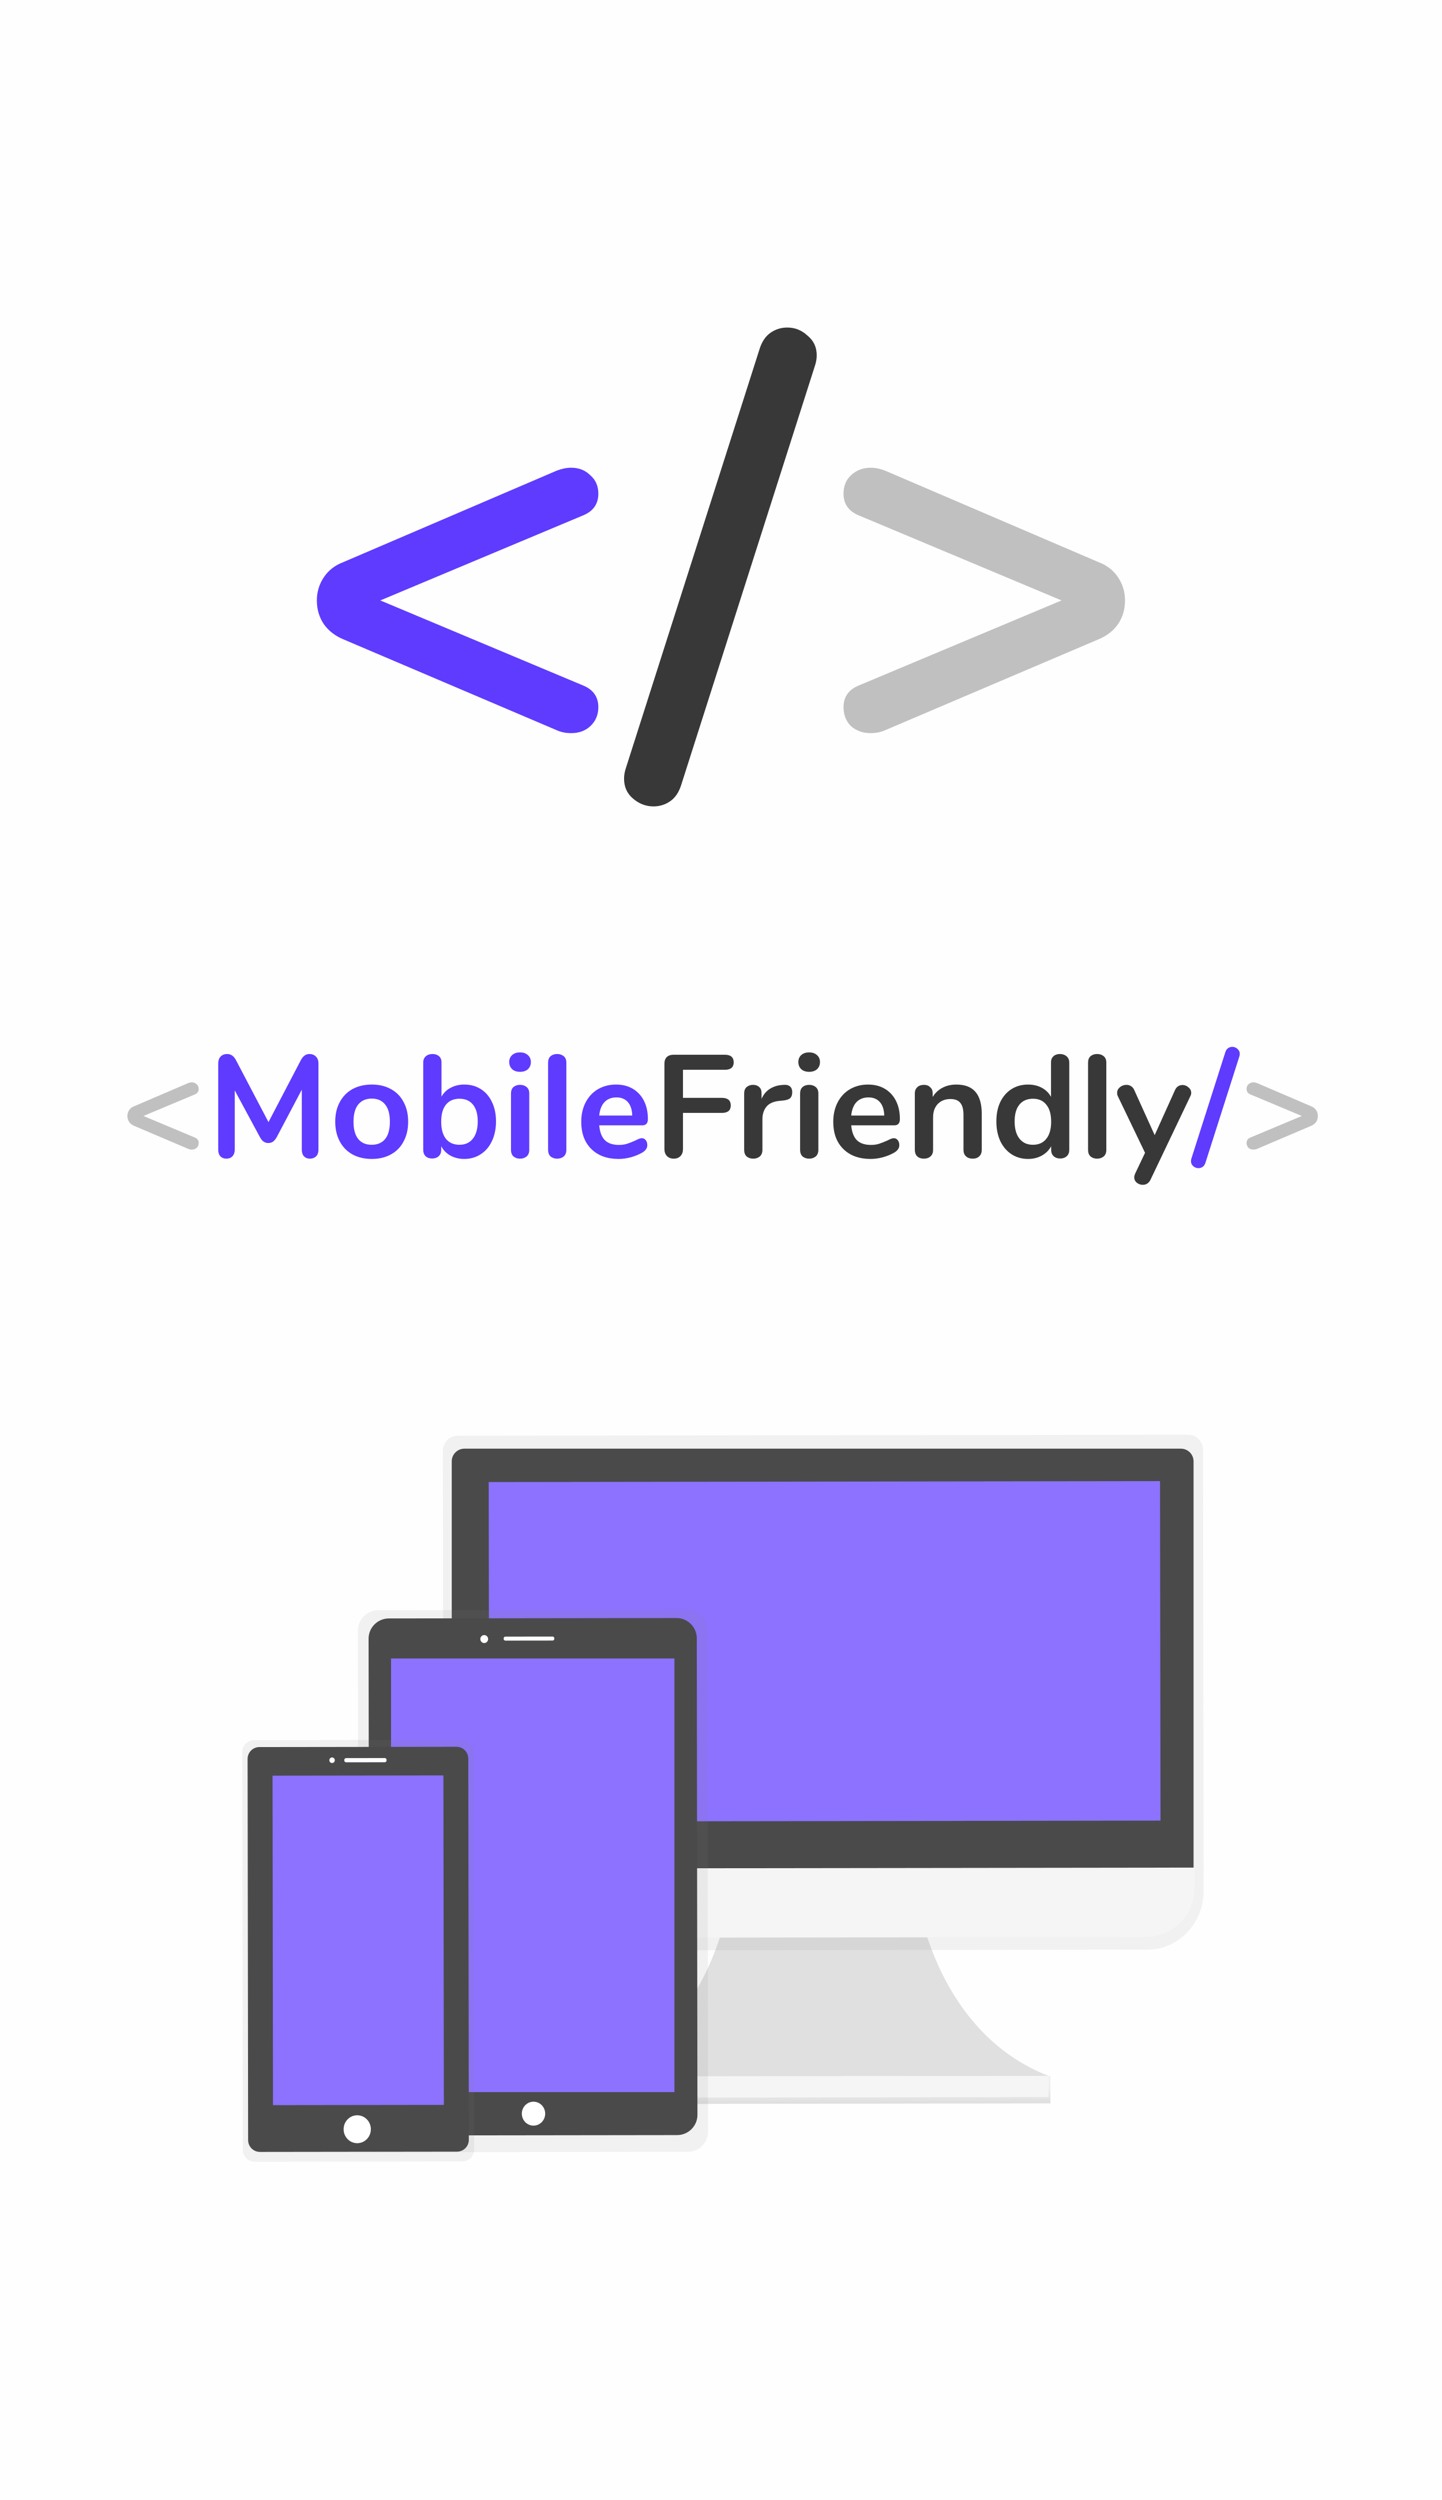 <svg width="375" height="650" viewBox="0 0 375 650" fill="none" xmlns="http://www.w3.org/2000/svg">
<rect width="375" height="650" fill="#FEFEFE"/>
<path d="M50.722 295.756C51.355 296.035 51.672 296.503 51.672 297.162C51.672 297.669 51.495 298.087 51.14 298.416C50.811 298.72 50.393 298.872 49.886 298.872C49.531 298.872 49.215 298.809 48.936 298.682L34.838 292.678C34.306 292.45 33.888 292.121 33.584 291.69C33.28 291.234 33.128 290.715 33.128 290.132C33.128 289.575 33.28 289.068 33.584 288.612C33.888 288.156 34.306 287.827 34.838 287.624L48.936 281.582C49.265 281.455 49.582 281.392 49.886 281.392C50.393 281.392 50.811 281.557 51.14 281.886C51.495 282.19 51.672 282.595 51.672 283.102C51.672 283.761 51.355 284.229 50.722 284.508L37.308 290.132L50.722 295.756ZM341.011 287.624C341.543 287.827 341.961 288.156 342.265 288.612C342.569 289.068 342.721 289.575 342.721 290.132C342.721 290.715 342.569 291.234 342.265 291.69C341.961 292.121 341.543 292.45 341.011 292.678L326.913 298.682C326.634 298.809 326.317 298.872 325.963 298.872C325.456 298.872 325.025 298.72 324.671 298.416C324.341 298.087 324.177 297.669 324.177 297.162C324.177 296.503 324.493 296.035 325.127 295.756L338.541 290.132L325.127 284.508C324.493 284.229 324.177 283.761 324.177 283.102C324.177 282.595 324.341 282.19 324.671 281.886C325.025 281.557 325.456 281.392 325.963 281.392C326.267 281.392 326.583 281.455 326.913 281.582L341.011 287.624Z" fill="#C0C0C0"/>
<path d="M80.461 274.02C81.171 274.02 81.74 274.248 82.171 274.704C82.602 275.135 82.817 275.717 82.817 276.452V298.948C82.817 299.657 82.615 300.215 82.209 300.62C81.804 301.025 81.272 301.228 80.613 301.228C79.954 301.228 79.435 301.025 79.055 300.62C78.675 300.215 78.485 299.657 78.485 298.948V283.292L72.025 295.528C71.721 296.085 71.392 296.503 71.037 296.782C70.683 297.035 70.264 297.162 69.783 297.162C69.302 297.162 68.884 297.035 68.529 296.782C68.174 296.529 67.845 296.111 67.541 295.528L61.043 283.482V298.948C61.043 299.632 60.84 300.189 60.435 300.62C60.055 301.025 59.536 301.228 58.877 301.228C58.218 301.228 57.699 301.025 57.319 300.62C56.939 300.215 56.749 299.657 56.749 298.948V276.452C56.749 275.717 56.952 275.135 57.357 274.704C57.788 274.248 58.358 274.02 59.067 274.02C60.055 274.02 60.828 274.565 61.385 275.654L69.821 291.728L78.219 275.654C78.776 274.565 79.524 274.02 80.461 274.02ZM96.68 301.304C94.78 301.304 93.108 300.911 91.664 300.126C90.246 299.341 89.144 298.213 88.358 296.744C87.573 295.275 87.18 293.565 87.18 291.614C87.18 289.663 87.573 287.966 88.358 286.522C89.144 285.053 90.246 283.925 91.664 283.14C93.108 282.355 94.78 281.962 96.68 281.962C98.58 281.962 100.24 282.355 101.658 283.14C103.102 283.925 104.204 285.053 104.964 286.522C105.75 287.966 106.142 289.663 106.142 291.614C106.142 293.565 105.75 295.275 104.964 296.744C104.204 298.213 103.102 299.341 101.658 300.126C100.24 300.911 98.58 301.304 96.68 301.304ZM96.642 297.618C98.188 297.618 99.366 297.111 100.176 296.098C100.987 295.085 101.392 293.59 101.392 291.614C101.392 289.663 100.987 288.181 100.176 287.168C99.366 286.129 98.2 285.61 96.68 285.61C95.16 285.61 93.982 286.129 93.146 287.168C92.336 288.181 91.93 289.663 91.93 291.614C91.93 293.59 92.336 295.085 93.146 296.098C93.957 297.111 95.122 297.618 96.642 297.618ZM120.742 281.962C122.363 281.962 123.794 282.355 125.036 283.14C126.277 283.925 127.24 285.04 127.924 286.484C128.633 287.928 128.988 289.613 128.988 291.538C128.988 293.463 128.633 295.173 127.924 296.668C127.24 298.137 126.264 299.277 124.998 300.088C123.756 300.899 122.338 301.304 120.742 301.304C119.399 301.304 118.196 301.013 117.132 300.43C116.093 299.847 115.295 299.037 114.738 297.998V298.948C114.738 299.632 114.522 300.177 114.092 300.582C113.661 300.987 113.091 301.19 112.382 301.19C111.672 301.19 111.102 300.987 110.672 300.582C110.266 300.177 110.064 299.632 110.064 298.948V276.224C110.064 275.565 110.279 275.033 110.71 274.628C111.166 274.223 111.748 274.02 112.458 274.02C113.167 274.02 113.737 274.21 114.168 274.59C114.598 274.97 114.814 275.489 114.814 276.148V285.116C115.371 284.103 116.169 283.33 117.208 282.798C118.246 282.241 119.424 281.962 120.742 281.962ZM119.488 297.618C120.982 297.618 122.148 297.086 122.984 296.022C123.82 294.958 124.238 293.463 124.238 291.538C124.238 289.638 123.82 288.181 122.984 287.168C122.173 286.155 121.008 285.648 119.488 285.648C117.968 285.648 116.79 286.167 115.954 287.206C115.143 288.219 114.738 289.689 114.738 291.614C114.738 293.539 115.143 295.021 115.954 296.06C116.79 297.099 117.968 297.618 119.488 297.618ZM135.242 301.228C134.558 301.228 133.988 301.038 133.532 300.658C133.101 300.253 132.886 299.683 132.886 298.948V284.28C132.886 283.545 133.101 282.988 133.532 282.608C133.988 282.228 134.558 282.038 135.242 282.038C135.926 282.038 136.496 282.228 136.952 282.608C137.408 282.988 137.636 283.545 137.636 284.28V298.948C137.636 299.683 137.408 300.253 136.952 300.658C136.496 301.038 135.926 301.228 135.242 301.228ZM135.242 278.656C134.381 278.656 133.697 278.428 133.19 277.972C132.683 277.491 132.43 276.87 132.43 276.11C132.43 275.35 132.683 274.742 133.19 274.286C133.697 273.83 134.381 273.602 135.242 273.602C136.078 273.602 136.749 273.83 137.256 274.286C137.788 274.742 138.054 275.35 138.054 276.11C138.054 276.87 137.801 277.491 137.294 277.972C136.787 278.428 136.103 278.656 135.242 278.656ZM144.89 301.228C144.206 301.228 143.636 301.038 143.18 300.658C142.75 300.253 142.534 299.683 142.534 298.948V276.262C142.534 275.527 142.75 274.97 143.18 274.59C143.636 274.21 144.206 274.02 144.89 274.02C145.574 274.02 146.144 274.21 146.6 274.59C147.056 274.97 147.284 275.527 147.284 276.262V298.948C147.284 299.683 147.056 300.253 146.6 300.658C146.144 301.038 145.574 301.228 144.89 301.228ZM166.889 295.908C167.32 295.908 167.662 296.073 167.915 296.402C168.194 296.731 168.333 297.175 168.333 297.732C168.333 298.517 167.864 299.176 166.927 299.708C166.066 300.189 165.09 300.582 164.001 300.886C162.912 301.165 161.873 301.304 160.885 301.304C157.896 301.304 155.527 300.443 153.779 298.72C152.031 296.997 151.157 294.641 151.157 291.652C151.157 289.752 151.537 288.067 152.297 286.598C153.057 285.129 154.121 283.989 155.489 283.178C156.882 282.367 158.453 281.962 160.201 281.962C161.873 281.962 163.33 282.329 164.571 283.064C165.812 283.799 166.775 284.837 167.459 286.18C168.143 287.523 168.485 289.106 168.485 290.93C168.485 292.019 168.004 292.564 167.041 292.564H155.831C155.983 294.312 156.477 295.604 157.313 296.44C158.149 297.251 159.365 297.656 160.961 297.656C161.772 297.656 162.481 297.555 163.089 297.352C163.722 297.149 164.432 296.871 165.217 296.516C165.977 296.111 166.534 295.908 166.889 295.908ZM160.315 285.306C159.023 285.306 157.984 285.711 157.199 286.522C156.439 287.333 155.983 288.498 155.831 290.018H164.419C164.368 288.473 163.988 287.307 163.279 286.522C162.57 285.711 161.582 285.306 160.315 285.306ZM313.481 302.292C313.329 302.773 313.088 303.128 312.759 303.356C312.429 303.584 312.062 303.698 311.657 303.698C311.15 303.698 310.694 303.521 310.289 303.166C309.909 302.837 309.719 302.406 309.719 301.874C309.719 301.646 309.757 301.418 309.833 301.19L318.649 273.564C318.801 273.083 319.041 272.728 319.371 272.5C319.7 272.272 320.067 272.158 320.473 272.158C320.979 272.158 321.423 272.335 321.803 272.69C322.208 273.019 322.411 273.45 322.411 273.982C322.411 274.21 322.373 274.438 322.297 274.666L313.481 302.292Z" fill="#5F3AFF"/>
<path d="M175.22 301.228C174.486 301.228 173.89 301 173.434 300.544C173.004 300.088 172.788 299.493 172.788 298.758V276.528C172.788 275.793 172.991 275.223 173.396 274.818C173.827 274.413 174.41 274.21 175.144 274.21H188.482C190.028 274.21 190.8 274.869 190.8 276.186C190.8 277.478 190.028 278.124 188.482 278.124H177.614V285.42H187.722C189.268 285.42 190.04 286.079 190.04 287.396C190.04 288.688 189.268 289.334 187.722 289.334H177.614V298.758C177.614 299.493 177.399 300.088 176.968 300.544C176.538 301 175.955 301.228 175.22 301.228ZM203.897 282.038C204.555 281.987 205.075 282.127 205.455 282.456C205.835 282.785 206.025 283.279 206.025 283.938C206.025 284.622 205.86 285.129 205.531 285.458C205.201 285.787 204.606 286.003 203.745 286.104L202.605 286.218C201.11 286.37 200.008 286.877 199.299 287.738C198.615 288.599 198.273 289.676 198.273 290.968V298.948C198.273 299.683 198.045 300.253 197.589 300.658C197.133 301.038 196.563 301.228 195.879 301.228C195.195 301.228 194.625 301.038 194.169 300.658C193.738 300.253 193.523 299.683 193.523 298.948V284.242C193.523 283.533 193.738 282.988 194.169 282.608C194.625 282.228 195.182 282.038 195.841 282.038C196.499 282.038 197.031 282.228 197.437 282.608C197.842 282.963 198.045 283.482 198.045 284.166V285.686C198.526 284.571 199.235 283.71 200.173 283.102C201.135 282.494 202.199 282.152 203.365 282.076L203.897 282.038ZM210.426 301.228C209.742 301.228 209.172 301.038 208.716 300.658C208.285 300.253 208.07 299.683 208.07 298.948V284.28C208.07 283.545 208.285 282.988 208.716 282.608C209.172 282.228 209.742 282.038 210.426 282.038C211.11 282.038 211.68 282.228 212.136 282.608C212.592 282.988 212.82 283.545 212.82 284.28V298.948C212.82 299.683 212.592 300.253 212.136 300.658C211.68 301.038 211.11 301.228 210.426 301.228ZM210.426 278.656C209.564 278.656 208.88 278.428 208.374 277.972C207.867 277.491 207.614 276.87 207.614 276.11C207.614 275.35 207.867 274.742 208.374 274.286C208.88 273.83 209.564 273.602 210.426 273.602C211.262 273.602 211.933 273.83 212.44 274.286C212.972 274.742 213.238 275.35 213.238 276.11C213.238 276.87 212.984 277.491 212.478 277.972C211.971 278.428 211.287 278.656 210.426 278.656ZM232.424 295.908C232.855 295.908 233.197 296.073 233.45 296.402C233.729 296.731 233.868 297.175 233.868 297.732C233.868 298.517 233.399 299.176 232.462 299.708C231.601 300.189 230.625 300.582 229.536 300.886C228.447 301.165 227.408 301.304 226.42 301.304C223.431 301.304 221.062 300.443 219.314 298.72C217.566 296.997 216.692 294.641 216.692 291.652C216.692 289.752 217.072 288.067 217.832 286.598C218.592 285.129 219.656 283.989 221.024 283.178C222.417 282.367 223.988 281.962 225.736 281.962C227.408 281.962 228.865 282.329 230.106 283.064C231.347 283.799 232.31 284.837 232.994 286.18C233.678 287.523 234.02 289.106 234.02 290.93C234.02 292.019 233.539 292.564 232.576 292.564H221.366C221.518 294.312 222.012 295.604 222.848 296.44C223.684 297.251 224.9 297.656 226.496 297.656C227.307 297.656 228.016 297.555 228.624 297.352C229.257 297.149 229.967 296.871 230.752 296.516C231.512 296.111 232.069 295.908 232.424 295.908ZM225.85 285.306C224.558 285.306 223.519 285.711 222.734 286.522C221.974 287.333 221.518 288.498 221.366 290.018H229.954C229.903 288.473 229.523 287.307 228.814 286.522C228.105 285.711 227.117 285.306 225.85 285.306ZM248.698 281.962C250.927 281.962 252.586 282.595 253.676 283.862C254.765 285.129 255.31 287.041 255.31 289.6V298.948C255.31 299.657 255.094 300.215 254.664 300.62C254.258 301.025 253.688 301.228 252.954 301.228C252.219 301.228 251.636 301.025 251.206 300.62C250.775 300.215 250.56 299.657 250.56 298.948V289.866C250.56 288.422 250.281 287.371 249.724 286.712C249.192 286.053 248.343 285.724 247.178 285.724C245.81 285.724 244.708 286.155 243.872 287.016C243.061 287.877 242.656 289.03 242.656 290.474V298.948C242.656 299.657 242.44 300.215 242.01 300.62C241.579 301.025 240.996 301.228 240.262 301.228C239.527 301.228 238.944 301.025 238.514 300.62C238.108 300.215 237.906 299.657 237.906 298.948V284.242C237.906 283.583 238.121 283.051 238.552 282.646C238.982 282.241 239.565 282.038 240.3 282.038C240.958 282.038 241.49 282.241 241.896 282.646C242.326 283.026 242.542 283.533 242.542 284.166V285.192C243.175 284.153 244.024 283.355 245.088 282.798C246.152 282.241 247.355 281.962 248.698 281.962ZM275.638 274.02C276.347 274.02 276.93 274.223 277.386 274.628C277.842 275.033 278.07 275.565 278.07 276.224V298.948C278.07 299.632 277.855 300.177 277.424 300.582C276.993 300.987 276.423 301.19 275.714 301.19C275.005 301.19 274.435 300.987 274.004 300.582C273.573 300.177 273.358 299.632 273.358 298.948V297.998C272.801 299.037 271.99 299.847 270.926 300.43C269.887 301.013 268.697 301.304 267.354 301.304C265.758 301.304 264.327 300.899 263.06 300.088C261.819 299.277 260.843 298.137 260.134 296.668C259.45 295.173 259.108 293.463 259.108 291.538C259.108 289.613 259.45 287.928 260.134 286.484C260.843 285.04 261.819 283.925 263.06 283.14C264.301 282.355 265.733 281.962 267.354 281.962C268.697 281.962 269.887 282.241 270.926 282.798C271.965 283.355 272.763 284.141 273.32 285.154V276.148C273.32 275.515 273.523 275.008 273.928 274.628C274.359 274.223 274.929 274.02 275.638 274.02ZM268.608 297.618C270.128 297.618 271.293 297.099 272.104 296.06C272.94 295.021 273.358 293.539 273.358 291.614C273.358 289.689 272.94 288.219 272.104 287.206C271.293 286.167 270.141 285.648 268.646 285.648C267.126 285.648 265.948 286.155 265.112 287.168C264.276 288.181 263.858 289.638 263.858 291.538C263.858 293.463 264.276 294.958 265.112 296.022C265.948 297.086 267.113 297.618 268.608 297.618ZM285.312 301.228C284.628 301.228 284.058 301.038 283.602 300.658C283.172 300.253 282.956 299.683 282.956 298.948V276.262C282.956 275.527 283.172 274.97 283.602 274.59C284.058 274.21 284.628 274.02 285.312 274.02C285.996 274.02 286.566 274.21 287.022 274.59C287.478 274.97 287.706 275.527 287.706 276.262V298.948C287.706 299.683 287.478 300.253 287.022 300.658C286.566 301.038 285.996 301.228 285.312 301.228ZM305.563 283.406C305.765 282.95 306.031 282.621 306.361 282.418C306.715 282.19 307.095 282.076 307.501 282.076C308.083 282.076 308.603 282.279 309.059 282.684C309.54 283.064 309.781 283.545 309.781 284.128C309.781 284.407 309.705 284.698 309.553 285.002L299.179 306.738C298.748 307.599 298.077 308.03 297.165 308.03C296.582 308.03 296.063 307.84 295.607 307.46C295.176 307.105 294.961 306.649 294.961 306.092C294.961 305.813 295.037 305.497 295.189 305.142L297.773 299.708L290.705 285.002C290.578 284.749 290.515 284.457 290.515 284.128C290.515 283.545 290.755 283.051 291.237 282.646C291.743 282.241 292.313 282.038 292.947 282.038C293.377 282.038 293.77 282.152 294.125 282.38C294.479 282.583 294.758 282.912 294.961 283.368L300.281 295.11L305.563 283.406Z" fill="#383838"/>
<g clip-path="url(#clip0)">
<path d="M238.857 494.65C238.857 494.65 243.791 528.459 272.657 539.692L214.218 539.772L155.779 539.852C184.615 528.542 189.463 494.709 189.463 494.709L238.857 494.65Z" fill="#E0E0E0"/>
<path d="M273.175 539.688L155.198 539.853L155.208 546.996L273.185 546.831L273.175 539.688Z" fill="url(#paint0_linear)"/>
<path d="M272.659 539.688L155.784 539.852L155.792 545.361L272.667 545.198L272.659 539.688Z" fill="#F5F5F5"/>
<path d="M309.036 373L118.964 373.261C116.861 373.261 115.157 375.051 115.16 377.253L115.308 488.174V491.859C115.308 500.286 121.856 507.109 129.906 507.097L298.441 506.864C306.494 506.864 313.012 500.012 313 491.586V487.9L312.853 376.98C312.849 374.778 311.139 372.997 309.036 373Z" fill="url(#paint1_linear)"/>
<path d="M120.779 376.624H307.093C307.968 376.624 308.808 376.972 309.427 377.591C310.046 378.21 310.393 379.05 310.393 379.925V485.96H117.475V379.925C117.475 379.05 117.823 378.21 118.442 377.591C119.061 376.972 119.9 376.624 120.776 376.624H120.779Z" fill="#4A4A4A"/>
<path d="M297.996 503.587L130.361 503.817C128.7 503.822 127.055 503.499 125.52 502.867C123.984 502.235 122.588 501.306 121.412 500.134C120.235 498.962 119.301 497.57 118.663 496.037C118.025 494.503 117.696 492.859 117.693 491.199V485.803L310.611 485.536V490.934C310.615 494.285 309.289 497.501 306.923 499.874C304.557 502.246 301.346 503.582 297.996 503.587Z" fill="#F5F5F5"/>
<path d="M301.672 385.061L127.092 385.305L127.215 473.568L301.795 473.324L301.672 385.061Z" fill="#8C72FF"/>
<path d="M178.682 418.525L98.346 418.638C95.435 418.642 93.078 421.006 93.082 423.918L93.264 554.281C93.268 557.193 95.632 559.55 98.543 559.546L178.879 559.434C181.79 559.43 184.147 557.066 184.143 554.154L183.961 423.791C183.957 420.879 181.593 418.521 178.682 418.525Z" fill="url(#paint2_linear)"/>
<path d="M177.932 429.29L99.451 429.4L99.616 547.583L178.097 547.474L177.932 429.29Z" fill="url(#paint3_linear)"/>
<path d="M175.922 420.66L101.116 420.765C98.204 420.769 95.847 423.133 95.851 426.045L96.024 549.919C96.028 552.831 98.392 555.188 101.303 555.184L176.109 555.08C179.021 555.076 181.378 552.711 181.374 549.799L181.201 425.926C181.197 423.014 178.833 420.656 175.922 420.66Z" fill="#4A4A4A"/>
<path d="M175.395 431.17H101.691V543.912H175.395V431.17Z" fill="#8C72FF"/>
<path d="M138.74 552.621C140.417 552.621 141.776 551.228 141.776 549.51C141.776 547.792 140.417 546.399 138.74 546.399C137.063 546.399 135.703 547.792 135.703 549.51C135.703 551.228 137.063 552.621 138.74 552.621Z" fill="white"/>
<path d="M125.926 427.161C126.486 427.16 126.939 426.695 126.938 426.122C126.937 425.548 126.483 425.084 125.923 425.085C125.364 425.086 124.911 425.551 124.911 426.124C124.912 426.698 125.366 427.162 125.926 427.161Z" fill="white"/>
<path d="M143.706 425.475L131.422 425.492C131.18 425.492 130.983 425.689 130.984 425.932L130.984 426.092C130.984 426.334 131.181 426.53 131.424 426.53L143.708 426.513C143.95 426.513 144.146 426.316 144.146 426.073L144.146 425.913C144.146 425.671 143.949 425.475 143.706 425.475Z" fill="white"/>
<path d="M120.088 452.324L66.064 452.399C64.368 452.401 62.996 453.778 62.998 455.474L63.142 558.932C63.145 560.628 64.521 562.001 66.217 561.999L120.241 561.923C121.936 561.921 123.309 560.544 123.307 558.848L123.162 455.39C123.16 453.694 121.783 452.321 120.088 452.324Z" fill="url(#paint4_linear)"/>
<path d="M118.708 454.131L67.454 454.203C65.758 454.205 64.386 455.582 64.388 457.278L64.526 556.391C64.529 558.087 65.905 559.46 67.601 559.457L118.855 559.386C120.551 559.383 121.924 558.006 121.921 556.31L121.783 457.198C121.781 455.502 120.404 454.129 118.708 454.131Z" fill="#4A4A4A"/>
<path d="M115.308 461.577L70.873 461.639L70.992 547.294L115.428 547.232L115.308 461.577Z" fill="#8C72FF"/>
<path d="M92.901 557.188C94.858 557.188 96.444 555.563 96.444 553.558C96.444 551.553 94.858 549.928 92.901 549.928C90.944 549.928 89.358 551.553 89.358 553.558C89.358 555.563 90.944 557.188 92.901 557.188Z" fill="white"/>
<path d="M86.357 458.35C86.749 458.349 87.066 458.024 87.065 457.624C87.065 457.224 86.747 456.9 86.355 456.9C85.963 456.901 85.646 457.226 85.647 457.626C85.648 458.026 85.966 458.35 86.357 458.35Z" fill="white"/>
<path d="M100.064 457.059L90.003 457.073C89.749 457.073 89.543 457.28 89.543 457.534L89.543 457.703C89.544 457.958 89.75 458.164 90.004 458.163L100.066 458.149C100.32 458.149 100.526 457.942 100.526 457.688L100.525 457.519C100.525 457.265 100.319 457.059 100.064 457.059Z" fill="white"/>
</g>
<path d="M151.85 178.3C154.35 179.4 155.6 181.25 155.6 183.85C155.6 185.85 154.9 187.5 153.5 188.8C152.2 190 150.55 190.6 148.55 190.6C147.15 190.6 145.9 190.35 144.8 189.85L89.15 166.15C87.05 165.25 85.4 163.95 84.2 162.25C83 160.45 82.4 158.4 82.4 156.1C82.4 153.9 83 151.9 84.2 150.1C85.4 148.3 87.05 147 89.15 146.2L144.8 122.35C146.1 121.85 147.35 121.6 148.55 121.6C150.55 121.6 152.2 122.25 153.5 123.55C154.9 124.75 155.6 126.35 155.6 128.35C155.6 130.95 154.35 132.8 151.85 133.9L98.9 156.1L151.85 178.3Z" fill="#5F3AFF"/>
<path d="M177.141 204.1C176.541 206 175.591 207.4 174.291 208.3C172.991 209.2 171.541 209.65 169.941 209.65C167.941 209.65 166.141 208.95 164.541 207.55C163.041 206.25 162.291 204.55 162.291 202.45C162.291 201.55 162.441 200.65 162.741 199.75L197.541 90.7C198.141 88.8 199.091 87.4 200.391 86.5C201.691 85.6 203.141 85.15 204.741 85.15C206.741 85.15 208.491 85.85 209.991 87.25C211.591 88.55 212.391 90.25 212.391 92.35C212.391 93.25 212.241 94.15 211.941 95.05L177.141 204.1Z" fill="#383838"/>
<path d="M285.813 146.2C287.913 147 289.563 148.3 290.763 150.1C291.963 151.9 292.563 153.9 292.563 156.1C292.563 158.4 291.963 160.45 290.763 162.25C289.563 163.95 287.913 165.25 285.813 166.15L230.163 189.85C229.063 190.35 227.813 190.6 226.413 190.6C224.413 190.6 222.713 190 221.313 188.8C220.013 187.5 219.363 185.85 219.363 183.85C219.363 181.25 220.613 179.4 223.113 178.3L276.063 156.1L223.113 133.9C220.613 132.8 219.363 130.95 219.363 128.35C219.363 126.35 220.013 124.75 221.313 123.55C222.713 122.25 224.413 121.6 226.413 121.6C227.613 121.6 228.863 121.85 230.163 122.35L285.813 146.2Z" fill="#C0C0C0"/>
<defs>
<linearGradient id="paint0_linear" x1="214.206" y1="546.907" x2="214.196" y2="539.761" gradientUnits="userSpaceOnUse">
<stop stop-color="#808080" stop-opacity="0.25"/>
<stop offset="0.54" stop-color="#808080" stop-opacity="0.12"/>
<stop offset="1" stop-color="#808080" stop-opacity="0.1"/>
</linearGradient>
<linearGradient id="paint1_linear" x1="135653" y1="81056.6" x2="135653" y2="22377" gradientUnits="userSpaceOnUse">
<stop stop-color="#808080" stop-opacity="0.25"/>
<stop offset="0.54" stop-color="#808080" stop-opacity="0.12"/>
<stop offset="1" stop-color="#808080" stop-opacity="0.1"/>
</linearGradient>
<linearGradient id="paint2_linear" x1="40142.9" y1="108054" x2="40052.2" y2="43104.1" gradientUnits="userSpaceOnUse">
<stop stop-color="#808080" stop-opacity="0.25"/>
<stop offset="0.54" stop-color="#808080" stop-opacity="0.12"/>
<stop offset="1" stop-color="#808080" stop-opacity="0.1"/>
</linearGradient>
<linearGradient id="paint3_linear" x1="138.861" y1="548.535" x2="138.695" y2="429.808" gradientUnits="userSpaceOnUse">
<stop stop-opacity="0.09"/>
<stop offset="0.55" stop-opacity="0.07"/>
<stop offset="1" stop-opacity="0.02"/>
</linearGradient>
<linearGradient id="paint4_linear" x1="17682.4" y1="85068.8" x2="17627.6" y2="45827.6" gradientUnits="userSpaceOnUse">
<stop stop-color="#808080" stop-opacity="0.25"/>
<stop offset="0.54" stop-color="#808080" stop-opacity="0.12"/>
<stop offset="1" stop-color="#808080" stop-opacity="0.1"/>
</linearGradient>
<clipPath id="clip0">
<rect width="250" height="189" fill="white" transform="translate(63 373)"/>
</clipPath>
</defs>
</svg>
